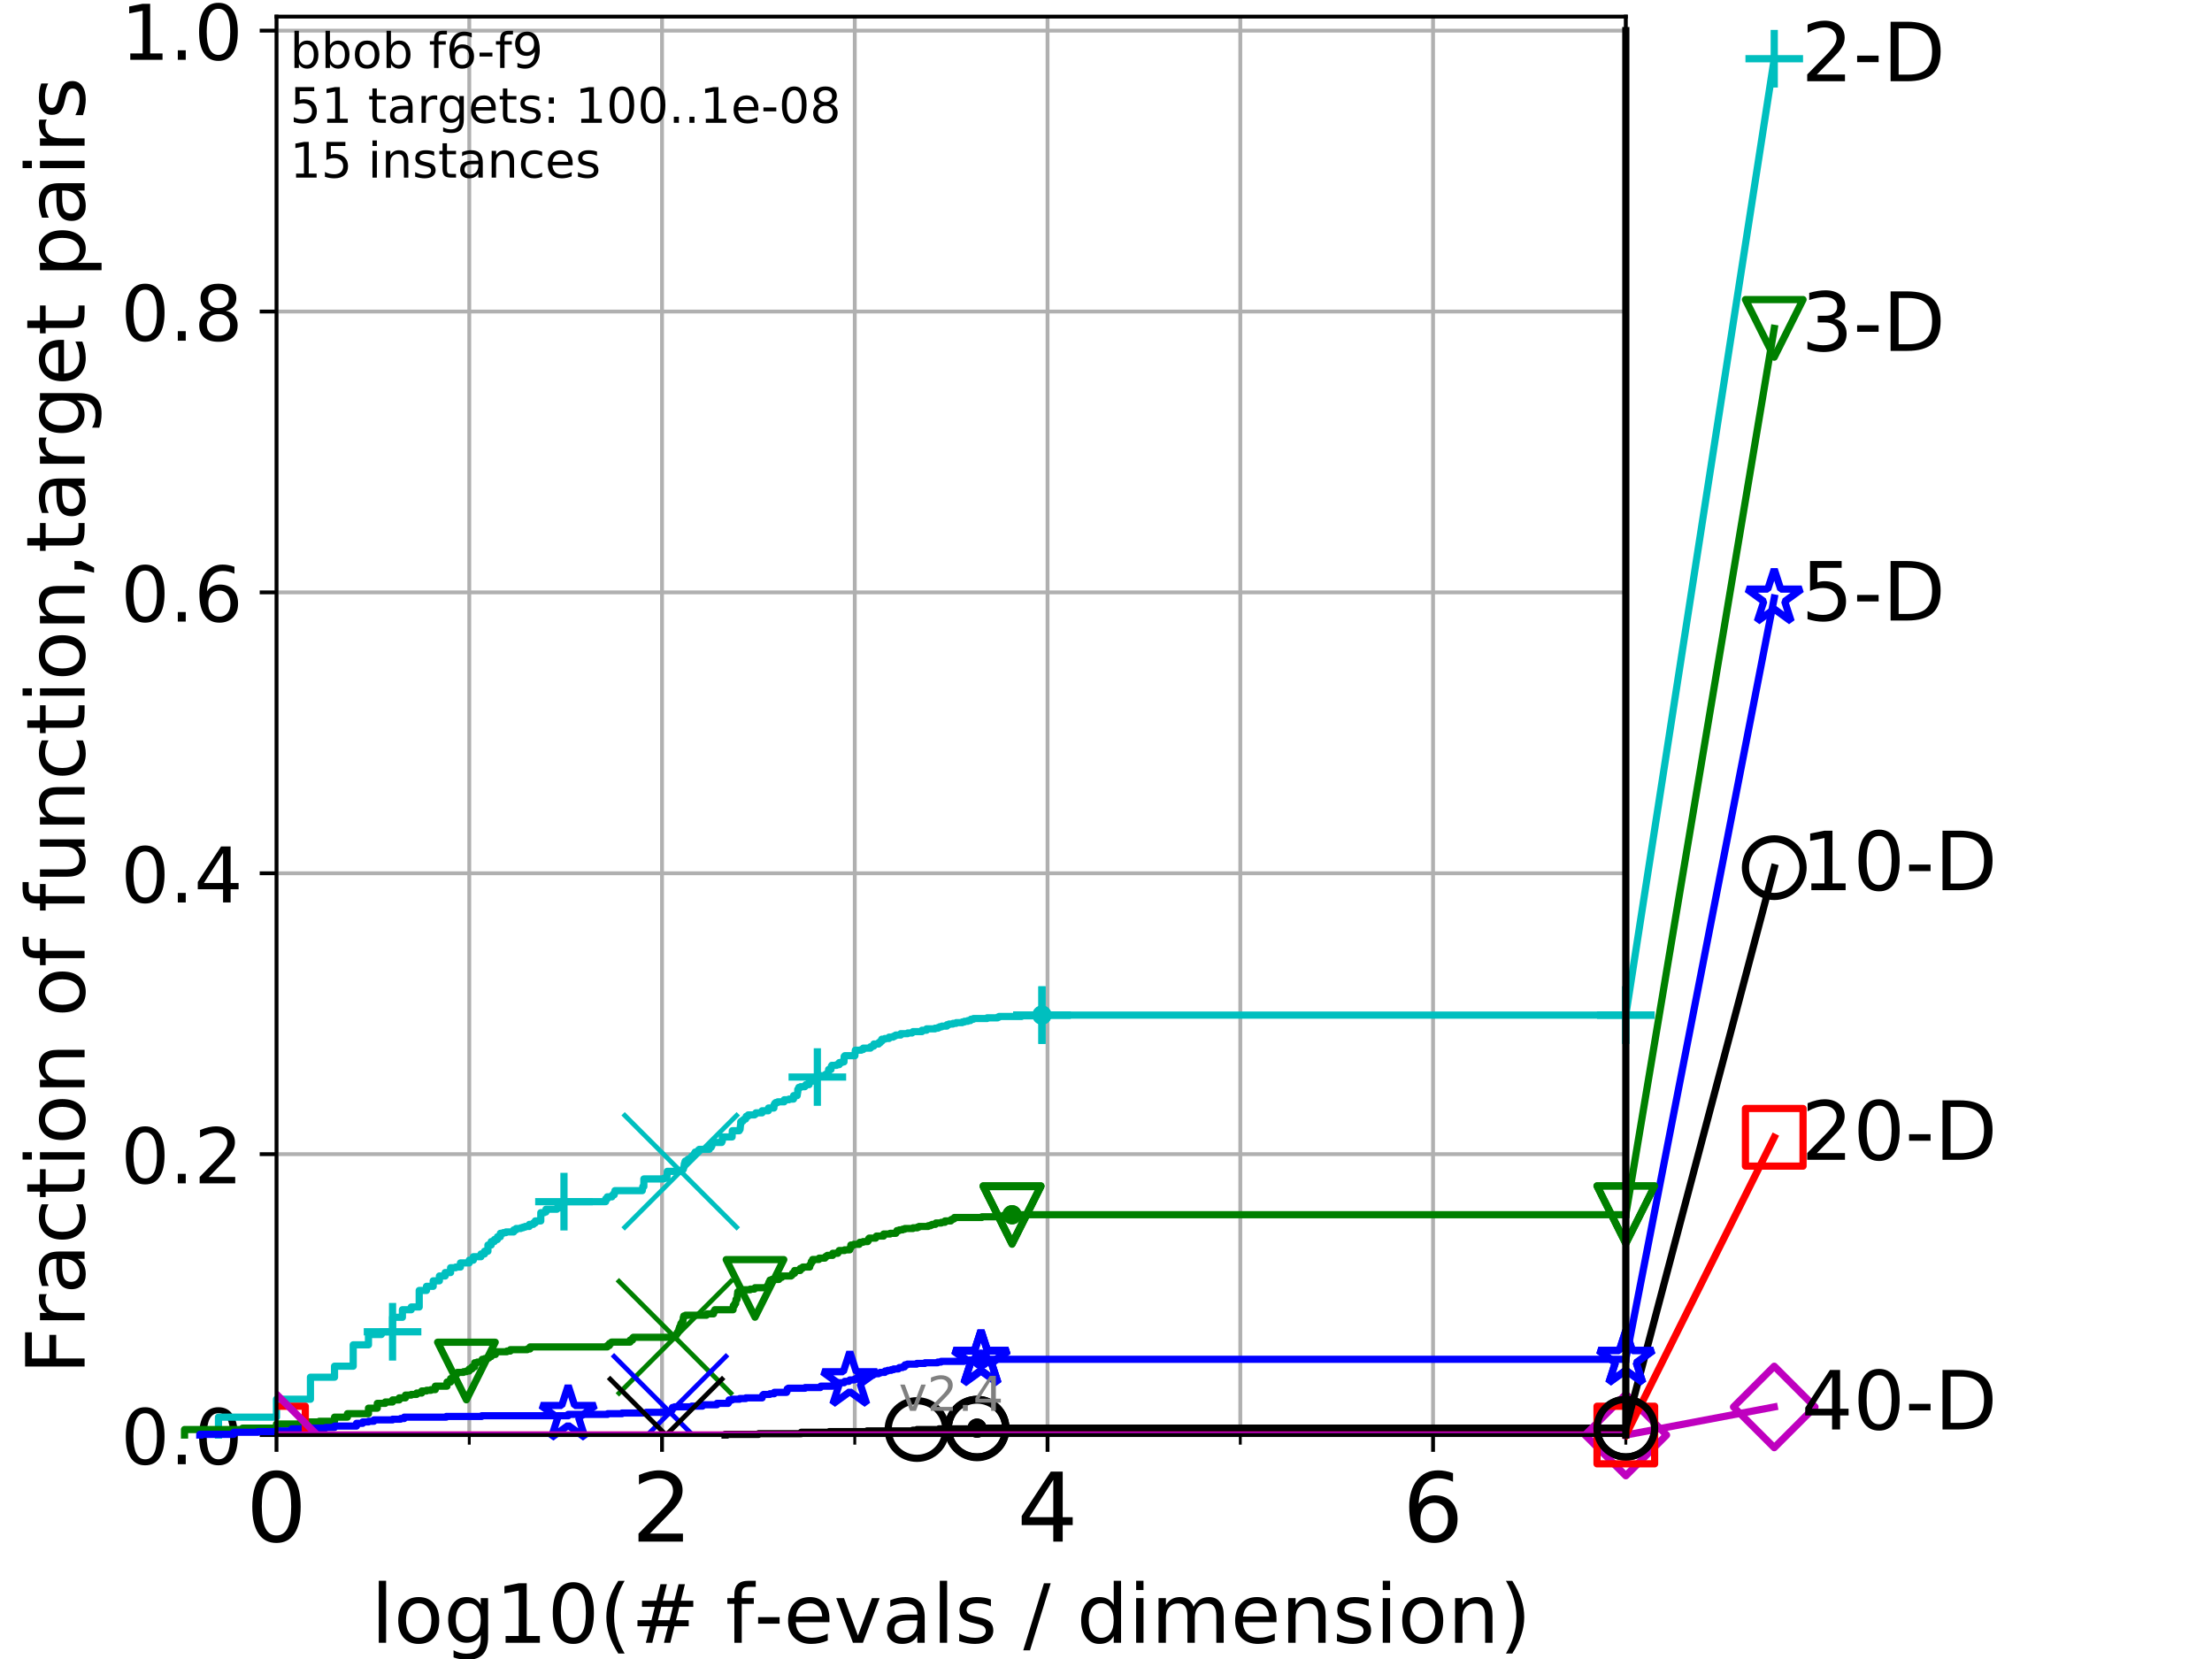 <?xml version="1.0" encoding="utf-8" standalone="no"?>
<!DOCTYPE svg PUBLIC "-//W3C//DTD SVG 1.1//EN"
  "http://www.w3.org/Graphics/SVG/1.1/DTD/svg11.dtd">
<!-- Created with matplotlib (https://matplotlib.org/) -->
<svg height="345.6pt" version="1.1" viewBox="0 0 460.8 345.6" width="460.8pt" xmlns="http://www.w3.org/2000/svg" xmlns:xlink="http://www.w3.org/1999/xlink">
 <defs>
  <style type="text/css">
*{stroke-linecap:butt;stroke-linejoin:round;}
  </style>
 </defs>
 <g id="figure_1">
  <g id="patch_1">
   <path d="M 0 345.6 
L 460.8 345.6 
L 460.8 0 
L 0 0 
z
" style="fill:#ffffff;"/>
  </g>
  <g id="axes_1">
   <g id="patch_2">
    <path d="M 57.6 298.944 
L 338.688 298.944 
L 338.688 3.456 
L 57.6 3.456 
z
" style="fill:#ffffff;"/>
   </g>
   <g id="matplotlib.axis_1">
    <g id="xtick_1">
     <g id="line2d_1">
      <path clip-path="url(#p3ed340aec1)" d="M 57.6 298.944 
L 57.6 3.456 
" style="fill:none;stroke:#b0b0b0;stroke-linecap:square;stroke-width:0.8;"/>
     </g>
     <g id="line2d_2">
      <defs>
       <path d="M 0 0 
L 0 3.5 
" id="mda409831b3" style="stroke:#000000;stroke-width:0.8;"/>
      </defs>
      <g>
       <use style="stroke:#000000;stroke-width:0.8;" x="57.6" xlink:href="#mda409831b3" y="298.944"/>
      </g>
     </g>
     <g id="text_1">
      <!-- 0 -->
      <defs>
       <path d="M 31.781 66.406 
Q 24.172 66.406 20.328 58.906 
Q 16.5 51.422 16.5 36.375 
Q 16.5 21.391 20.328 13.891 
Q 24.172 6.391 31.781 6.391 
Q 39.453 6.391 43.281 13.891 
Q 47.125 21.391 47.125 36.375 
Q 47.125 51.422 43.281 58.906 
Q 39.453 66.406 31.781 66.406 
z
M 31.781 74.219 
Q 44.047 74.219 50.516 64.516 
Q 56.984 54.828 56.984 36.375 
Q 56.984 17.969 50.516 8.266 
Q 44.047 -1.422 31.781 -1.422 
Q 19.531 -1.422 13.062 8.266 
Q 6.594 17.969 6.594 36.375 
Q 6.594 54.828 13.062 64.516 
Q 19.531 74.219 31.781 74.219 
z
" id="DejaVuSans-48"/>
      </defs>
      <g transform="translate(51.237 321.141)scale(0.2 -0.2)">
       <use xlink:href="#DejaVuSans-48"/>
      </g>
     </g>
    </g>
    <g id="xtick_2">
     <g id="line2d_3">
      <path clip-path="url(#p3ed340aec1)" d="M 137.911 298.944 
L 137.911 3.456 
" style="fill:none;stroke:#b0b0b0;stroke-linecap:square;stroke-width:0.8;"/>
     </g>
     <g id="line2d_4">
      <g>
       <use style="stroke:#000000;stroke-width:0.8;" x="137.911" xlink:href="#mda409831b3" y="298.944"/>
      </g>
     </g>
     <g id="text_2">
      <!-- 2 -->
      <defs>
       <path d="M 19.188 8.297 
L 53.609 8.297 
L 53.609 0 
L 7.328 0 
L 7.328 8.297 
Q 12.938 14.109 22.625 23.891 
Q 32.328 33.688 34.812 36.531 
Q 39.547 41.844 41.422 45.531 
Q 43.312 49.219 43.312 52.781 
Q 43.312 58.594 39.234 62.25 
Q 35.156 65.922 28.609 65.922 
Q 23.969 65.922 18.812 64.312 
Q 13.672 62.703 7.812 59.422 
L 7.812 69.391 
Q 13.766 71.781 18.938 73 
Q 24.125 74.219 28.422 74.219 
Q 39.75 74.219 46.484 68.547 
Q 53.219 62.891 53.219 53.422 
Q 53.219 48.922 51.531 44.891 
Q 49.859 40.875 45.406 35.406 
Q 44.188 33.984 37.641 27.219 
Q 31.109 20.453 19.188 8.297 
z
" id="DejaVuSans-50"/>
      </defs>
      <g transform="translate(131.548 321.141)scale(0.2 -0.2)">
       <use xlink:href="#DejaVuSans-50"/>
      </g>
     </g>
    </g>
    <g id="xtick_3">
     <g id="line2d_5">
      <path clip-path="url(#p3ed340aec1)" d="M 218.222 298.944 
L 218.222 3.456 
" style="fill:none;stroke:#b0b0b0;stroke-linecap:square;stroke-width:0.8;"/>
     </g>
     <g id="line2d_6">
      <g>
       <use style="stroke:#000000;stroke-width:0.8;" x="218.222" xlink:href="#mda409831b3" y="298.944"/>
      </g>
     </g>
     <g id="text_3">
      <!-- 4 -->
      <defs>
       <path d="M 37.797 64.312 
L 12.891 25.391 
L 37.797 25.391 
z
M 35.203 72.906 
L 47.609 72.906 
L 47.609 25.391 
L 58.016 25.391 
L 58.016 17.188 
L 47.609 17.188 
L 47.609 0 
L 37.797 0 
L 37.797 17.188 
L 4.891 17.188 
L 4.891 26.703 
z
" id="DejaVuSans-52"/>
      </defs>
      <g transform="translate(211.859 321.141)scale(0.2 -0.2)">
       <use xlink:href="#DejaVuSans-52"/>
      </g>
     </g>
    </g>
    <g id="xtick_4">
     <g id="line2d_7">
      <path clip-path="url(#p3ed340aec1)" d="M 298.533 298.944 
L 298.533 3.456 
" style="fill:none;stroke:#b0b0b0;stroke-linecap:square;stroke-width:0.8;"/>
     </g>
     <g id="line2d_8">
      <g>
       <use style="stroke:#000000;stroke-width:0.8;" x="298.533" xlink:href="#mda409831b3" y="298.944"/>
      </g>
     </g>
     <g id="text_4">
      <!-- 6 -->
      <defs>
       <path d="M 33.016 40.375 
Q 26.375 40.375 22.484 35.828 
Q 18.609 31.297 18.609 23.391 
Q 18.609 15.531 22.484 10.953 
Q 26.375 6.391 33.016 6.391 
Q 39.656 6.391 43.531 10.953 
Q 47.406 15.531 47.406 23.391 
Q 47.406 31.297 43.531 35.828 
Q 39.656 40.375 33.016 40.375 
z
M 52.594 71.297 
L 52.594 62.312 
Q 48.875 64.062 45.094 64.984 
Q 41.312 65.922 37.594 65.922 
Q 27.828 65.922 22.672 59.328 
Q 17.531 52.734 16.797 39.406 
Q 19.672 43.656 24.016 45.922 
Q 28.375 48.188 33.594 48.188 
Q 44.578 48.188 50.953 41.516 
Q 57.328 34.859 57.328 23.391 
Q 57.328 12.156 50.688 5.359 
Q 44.047 -1.422 33.016 -1.422 
Q 20.359 -1.422 13.672 8.266 
Q 6.984 17.969 6.984 36.375 
Q 6.984 53.656 15.188 63.938 
Q 23.391 74.219 37.203 74.219 
Q 40.922 74.219 44.703 73.484 
Q 48.484 72.75 52.594 71.297 
z
" id="DejaVuSans-54"/>
      </defs>
      <g transform="translate(292.17 321.141)scale(0.2 -0.2)">
       <use xlink:href="#DejaVuSans-54"/>
      </g>
     </g>
    </g>
    <g id="xtick_5">
     <g id="line2d_9">
      <path clip-path="url(#p3ed340aec1)" d="M 97.755 298.944 
L 97.755 3.456 
" style="fill:none;stroke:#b0b0b0;stroke-linecap:square;stroke-width:0.8;"/>
     </g>
     <g id="line2d_10">
      <defs>
       <path d="M 0 0 
L 0 2 
" id="m98c919004c" style="stroke:#000000;stroke-width:0.6;"/>
      </defs>
      <g>
       <use style="stroke:#000000;stroke-width:0.6;" x="97.755" xlink:href="#m98c919004c" y="298.944"/>
      </g>
     </g>
    </g>
    <g id="xtick_6">
     <g id="line2d_11">
      <path clip-path="url(#p3ed340aec1)" d="M 178.066 298.944 
L 178.066 3.456 
" style="fill:none;stroke:#b0b0b0;stroke-linecap:square;stroke-width:0.8;"/>
     </g>
     <g id="line2d_12">
      <g>
       <use style="stroke:#000000;stroke-width:0.6;" x="178.066" xlink:href="#m98c919004c" y="298.944"/>
      </g>
     </g>
    </g>
    <g id="xtick_7">
     <g id="line2d_13">
      <path clip-path="url(#p3ed340aec1)" d="M 258.377 298.944 
L 258.377 3.456 
" style="fill:none;stroke:#b0b0b0;stroke-linecap:square;stroke-width:0.8;"/>
     </g>
     <g id="line2d_14">
      <g>
       <use style="stroke:#000000;stroke-width:0.6;" x="258.377" xlink:href="#m98c919004c" y="298.944"/>
      </g>
     </g>
    </g>
    <g id="xtick_8">
     <g id="line2d_15">
      <path clip-path="url(#p3ed340aec1)" d="M 338.688 298.944 
L 338.688 3.456 
" style="fill:none;stroke:#b0b0b0;stroke-linecap:square;stroke-width:0.8;"/>
     </g>
     <g id="line2d_16">
      <g>
       <use style="stroke:#000000;stroke-width:0.6;" x="338.688" xlink:href="#m98c919004c" y="298.944"/>
      </g>
     </g>
    </g>
    <g id="text_5">
     <!-- log10(# f-evals / dimension) -->
     <defs>
      <path d="M 9.422 75.984 
L 18.406 75.984 
L 18.406 0 
L 9.422 0 
z
" id="DejaVuSans-108"/>
      <path d="M 30.609 48.391 
Q 23.391 48.391 19.188 42.75 
Q 14.984 37.109 14.984 27.297 
Q 14.984 17.484 19.156 11.844 
Q 23.344 6.203 30.609 6.203 
Q 37.797 6.203 41.984 11.859 
Q 46.188 17.531 46.188 27.297 
Q 46.188 37.016 41.984 42.703 
Q 37.797 48.391 30.609 48.391 
z
M 30.609 56 
Q 42.328 56 49.016 48.375 
Q 55.719 40.766 55.719 27.297 
Q 55.719 13.875 49.016 6.219 
Q 42.328 -1.422 30.609 -1.422 
Q 18.844 -1.422 12.172 6.219 
Q 5.516 13.875 5.516 27.297 
Q 5.516 40.766 12.172 48.375 
Q 18.844 56 30.609 56 
z
" id="DejaVuSans-111"/>
      <path d="M 45.406 27.984 
Q 45.406 37.75 41.375 43.109 
Q 37.359 48.484 30.078 48.484 
Q 22.859 48.484 18.828 43.109 
Q 14.797 37.75 14.797 27.984 
Q 14.797 18.266 18.828 12.891 
Q 22.859 7.516 30.078 7.516 
Q 37.359 7.516 41.375 12.891 
Q 45.406 18.266 45.406 27.984 
z
M 54.391 6.781 
Q 54.391 -7.172 48.188 -13.984 
Q 42 -20.797 29.203 -20.797 
Q 24.469 -20.797 20.266 -20.094 
Q 16.062 -19.391 12.109 -17.922 
L 12.109 -9.188 
Q 16.062 -11.328 19.922 -12.344 
Q 23.781 -13.375 27.781 -13.375 
Q 36.625 -13.375 41.016 -8.766 
Q 45.406 -4.156 45.406 5.172 
L 45.406 9.625 
Q 42.625 4.781 38.281 2.391 
Q 33.938 0 27.875 0 
Q 17.828 0 11.672 7.656 
Q 5.516 15.328 5.516 27.984 
Q 5.516 40.672 11.672 48.328 
Q 17.828 56 27.875 56 
Q 33.938 56 38.281 53.609 
Q 42.625 51.219 45.406 46.391 
L 45.406 54.688 
L 54.391 54.688 
z
" id="DejaVuSans-103"/>
      <path d="M 12.406 8.297 
L 28.516 8.297 
L 28.516 63.922 
L 10.984 60.406 
L 10.984 69.391 
L 28.422 72.906 
L 38.281 72.906 
L 38.281 8.297 
L 54.391 8.297 
L 54.391 0 
L 12.406 0 
z
" id="DejaVuSans-49"/>
      <path d="M 31 75.875 
Q 24.469 64.656 21.281 53.656 
Q 18.109 42.672 18.109 31.391 
Q 18.109 20.125 21.312 9.062 
Q 24.516 -2 31 -13.188 
L 23.188 -13.188 
Q 15.875 -1.703 12.234 9.375 
Q 8.594 20.453 8.594 31.391 
Q 8.594 42.281 12.203 53.312 
Q 15.828 64.359 23.188 75.875 
z
" id="DejaVuSans-40"/>
      <path d="M 51.125 44 
L 36.922 44 
L 32.812 27.688 
L 47.125 27.688 
z
M 43.797 71.781 
L 38.719 51.516 
L 52.984 51.516 
L 58.109 71.781 
L 65.922 71.781 
L 60.891 51.516 
L 76.125 51.516 
L 76.125 44 
L 58.984 44 
L 54.984 27.688 
L 70.516 27.688 
L 70.516 20.219 
L 53.078 20.219 
L 48 0 
L 40.188 0 
L 45.219 20.219 
L 30.906 20.219 
L 25.875 0 
L 18.016 0 
L 23.094 20.219 
L 7.719 20.219 
L 7.719 27.688 
L 24.906 27.688 
L 29 44 
L 13.281 44 
L 13.281 51.516 
L 30.906 51.516 
L 35.891 71.781 
z
" id="DejaVuSans-35"/>
      <path id="DejaVuSans-32"/>
      <path d="M 37.109 75.984 
L 37.109 68.5 
L 28.516 68.5 
Q 23.688 68.5 21.797 66.547 
Q 19.922 64.594 19.922 59.516 
L 19.922 54.688 
L 34.719 54.688 
L 34.719 47.703 
L 19.922 47.703 
L 19.922 0 
L 10.891 0 
L 10.891 47.703 
L 2.297 47.703 
L 2.297 54.688 
L 10.891 54.688 
L 10.891 58.5 
Q 10.891 67.625 15.141 71.797 
Q 19.391 75.984 28.609 75.984 
z
" id="DejaVuSans-102"/>
      <path d="M 4.891 31.391 
L 31.203 31.391 
L 31.203 23.391 
L 4.891 23.391 
z
" id="DejaVuSans-45"/>
      <path d="M 56.203 29.594 
L 56.203 25.203 
L 14.891 25.203 
Q 15.484 15.922 20.484 11.062 
Q 25.484 6.203 34.422 6.203 
Q 39.594 6.203 44.453 7.469 
Q 49.312 8.734 54.109 11.281 
L 54.109 2.781 
Q 49.266 0.734 44.188 -0.344 
Q 39.109 -1.422 33.891 -1.422 
Q 20.797 -1.422 13.156 6.188 
Q 5.516 13.812 5.516 26.812 
Q 5.516 40.234 12.766 48.109 
Q 20.016 56 32.328 56 
Q 43.359 56 49.781 48.891 
Q 56.203 41.797 56.203 29.594 
z
M 47.219 32.234 
Q 47.125 39.594 43.094 43.984 
Q 39.062 48.391 32.422 48.391 
Q 24.906 48.391 20.391 44.141 
Q 15.875 39.891 15.188 32.172 
z
" id="DejaVuSans-101"/>
      <path d="M 2.984 54.688 
L 12.5 54.688 
L 29.594 8.797 
L 46.688 54.688 
L 56.203 54.688 
L 35.688 0 
L 23.484 0 
z
" id="DejaVuSans-118"/>
      <path d="M 34.281 27.484 
Q 23.391 27.484 19.188 25 
Q 14.984 22.516 14.984 16.5 
Q 14.984 11.719 18.141 8.906 
Q 21.297 6.109 26.703 6.109 
Q 34.188 6.109 38.703 11.406 
Q 43.219 16.703 43.219 25.484 
L 43.219 27.484 
z
M 52.203 31.203 
L 52.203 0 
L 43.219 0 
L 43.219 8.297 
Q 40.141 3.328 35.547 0.953 
Q 30.953 -1.422 24.312 -1.422 
Q 15.922 -1.422 10.953 3.297 
Q 6 8.016 6 15.922 
Q 6 25.141 12.172 29.828 
Q 18.359 34.516 30.609 34.516 
L 43.219 34.516 
L 43.219 35.406 
Q 43.219 41.609 39.141 45 
Q 35.062 48.391 27.688 48.391 
Q 23 48.391 18.547 47.266 
Q 14.109 46.141 10.016 43.891 
L 10.016 52.203 
Q 14.938 54.109 19.578 55.047 
Q 24.219 56 28.609 56 
Q 40.484 56 46.344 49.844 
Q 52.203 43.703 52.203 31.203 
z
" id="DejaVuSans-97"/>
      <path d="M 44.281 53.078 
L 44.281 44.578 
Q 40.484 46.531 36.375 47.5 
Q 32.281 48.484 27.875 48.484 
Q 21.188 48.484 17.844 46.438 
Q 14.5 44.391 14.5 40.281 
Q 14.5 37.156 16.891 35.375 
Q 19.281 33.594 26.516 31.984 
L 29.594 31.297 
Q 39.156 29.25 43.188 25.516 
Q 47.219 21.781 47.219 15.094 
Q 47.219 7.469 41.188 3.016 
Q 35.156 -1.422 24.609 -1.422 
Q 20.219 -1.422 15.453 -0.562 
Q 10.688 0.297 5.422 2 
L 5.422 11.281 
Q 10.406 8.688 15.234 7.391 
Q 20.062 6.109 24.812 6.109 
Q 31.156 6.109 34.562 8.281 
Q 37.984 10.453 37.984 14.406 
Q 37.984 18.062 35.516 20.016 
Q 33.062 21.969 24.703 23.781 
L 21.578 24.516 
Q 13.234 26.266 9.516 29.906 
Q 5.812 33.547 5.812 39.891 
Q 5.812 47.609 11.281 51.797 
Q 16.75 56 26.812 56 
Q 31.781 56 36.172 55.266 
Q 40.578 54.547 44.281 53.078 
z
" id="DejaVuSans-115"/>
      <path d="M 25.391 72.906 
L 33.688 72.906 
L 8.297 -9.281 
L 0 -9.281 
z
" id="DejaVuSans-47"/>
      <path d="M 45.406 46.391 
L 45.406 75.984 
L 54.391 75.984 
L 54.391 0 
L 45.406 0 
L 45.406 8.203 
Q 42.578 3.328 38.25 0.953 
Q 33.938 -1.422 27.875 -1.422 
Q 17.969 -1.422 11.734 6.484 
Q 5.516 14.406 5.516 27.297 
Q 5.516 40.188 11.734 48.094 
Q 17.969 56 27.875 56 
Q 33.938 56 38.25 53.625 
Q 42.578 51.266 45.406 46.391 
z
M 14.797 27.297 
Q 14.797 17.391 18.875 11.75 
Q 22.953 6.109 30.078 6.109 
Q 37.203 6.109 41.297 11.75 
Q 45.406 17.391 45.406 27.297 
Q 45.406 37.203 41.297 42.844 
Q 37.203 48.484 30.078 48.484 
Q 22.953 48.484 18.875 42.844 
Q 14.797 37.203 14.797 27.297 
z
" id="DejaVuSans-100"/>
      <path d="M 9.422 54.688 
L 18.406 54.688 
L 18.406 0 
L 9.422 0 
z
M 9.422 75.984 
L 18.406 75.984 
L 18.406 64.594 
L 9.422 64.594 
z
" id="DejaVuSans-105"/>
      <path d="M 52 44.188 
Q 55.375 50.25 60.062 53.125 
Q 64.75 56 71.094 56 
Q 79.641 56 84.281 50.016 
Q 88.922 44.047 88.922 33.016 
L 88.922 0 
L 79.891 0 
L 79.891 32.719 
Q 79.891 40.578 77.094 44.375 
Q 74.312 48.188 68.609 48.188 
Q 61.625 48.188 57.562 43.547 
Q 53.516 38.922 53.516 30.906 
L 53.516 0 
L 44.484 0 
L 44.484 32.719 
Q 44.484 40.625 41.703 44.406 
Q 38.922 48.188 33.109 48.188 
Q 26.219 48.188 22.156 43.531 
Q 18.109 38.875 18.109 30.906 
L 18.109 0 
L 9.078 0 
L 9.078 54.688 
L 18.109 54.688 
L 18.109 46.188 
Q 21.188 51.219 25.484 53.609 
Q 29.781 56 35.688 56 
Q 41.656 56 45.828 52.969 
Q 50 49.953 52 44.188 
z
" id="DejaVuSans-109"/>
      <path d="M 54.891 33.016 
L 54.891 0 
L 45.906 0 
L 45.906 32.719 
Q 45.906 40.484 42.875 44.328 
Q 39.844 48.188 33.797 48.188 
Q 26.516 48.188 22.312 43.547 
Q 18.109 38.922 18.109 30.906 
L 18.109 0 
L 9.078 0 
L 9.078 54.688 
L 18.109 54.688 
L 18.109 46.188 
Q 21.344 51.125 25.703 53.562 
Q 30.078 56 35.797 56 
Q 45.219 56 50.047 50.172 
Q 54.891 44.344 54.891 33.016 
z
" id="DejaVuSans-110"/>
      <path d="M 8.016 75.875 
L 15.828 75.875 
Q 23.141 64.359 26.781 53.312 
Q 30.422 42.281 30.422 31.391 
Q 30.422 20.453 26.781 9.375 
Q 23.141 -1.703 15.828 -13.188 
L 8.016 -13.188 
Q 14.5 -2 17.703 9.062 
Q 20.906 20.125 20.906 31.391 
Q 20.906 42.672 17.703 53.656 
Q 14.5 64.656 8.016 75.875 
z
" id="DejaVuSans-41"/>
     </defs>
     <g transform="translate(77.303 342.218)scale(0.17 -0.17)">
      <use xlink:href="#DejaVuSans-108"/>
      <use x="27.783" xlink:href="#DejaVuSans-111"/>
      <use x="88.965" xlink:href="#DejaVuSans-103"/>
      <use x="152.441" xlink:href="#DejaVuSans-49"/>
      <use x="216.064" xlink:href="#DejaVuSans-48"/>
      <use x="279.688" xlink:href="#DejaVuSans-40"/>
      <use x="318.701" xlink:href="#DejaVuSans-35"/>
      <use x="402.49" xlink:href="#DejaVuSans-32"/>
      <use x="434.277" xlink:href="#DejaVuSans-102"/>
      <use x="469.404" xlink:href="#DejaVuSans-45"/>
      <use x="505.488" xlink:href="#DejaVuSans-101"/>
      <use x="567.012" xlink:href="#DejaVuSans-118"/>
      <use x="626.191" xlink:href="#DejaVuSans-97"/>
      <use x="687.471" xlink:href="#DejaVuSans-108"/>
      <use x="715.254" xlink:href="#DejaVuSans-115"/>
      <use x="767.354" xlink:href="#DejaVuSans-32"/>
      <use x="799.141" xlink:href="#DejaVuSans-47"/>
      <use x="832.832" xlink:href="#DejaVuSans-32"/>
      <use x="864.619" xlink:href="#DejaVuSans-100"/>
      <use x="928.096" xlink:href="#DejaVuSans-105"/>
      <use x="955.879" xlink:href="#DejaVuSans-109"/>
      <use x="1053.291" xlink:href="#DejaVuSans-101"/>
      <use x="1114.814" xlink:href="#DejaVuSans-110"/>
      <use x="1178.193" xlink:href="#DejaVuSans-115"/>
      <use x="1230.293" xlink:href="#DejaVuSans-105"/>
      <use x="1258.076" xlink:href="#DejaVuSans-111"/>
      <use x="1319.258" xlink:href="#DejaVuSans-110"/>
      <use x="1382.637" xlink:href="#DejaVuSans-41"/>
     </g>
    </g>
   </g>
   <g id="matplotlib.axis_2">
    <g id="ytick_1">
     <g id="line2d_17">
      <path clip-path="url(#p3ed340aec1)" d="M 57.6 298.944 
L 338.688 298.944 
" style="fill:none;stroke:#b0b0b0;stroke-linecap:square;stroke-width:0.8;"/>
     </g>
     <g id="line2d_18">
      <defs>
       <path d="M 0 0 
L -3.5 0 
" id="m064dce8183" style="stroke:#000000;stroke-width:0.8;"/>
      </defs>
      <g>
       <use style="stroke:#000000;stroke-width:0.8;" x="57.6" xlink:href="#m064dce8183" y="298.944"/>
      </g>
     </g>
     <g id="text_6">
      <!-- 0.0 -->
      <defs>
       <path d="M 10.688 12.406 
L 21 12.406 
L 21 0 
L 10.688 0 
z
" id="DejaVuSans-46"/>
      </defs>
      <g transform="translate(25.155 305.023)scale(0.16 -0.16)">
       <use xlink:href="#DejaVuSans-48"/>
       <use x="63.623" xlink:href="#DejaVuSans-46"/>
       <use x="95.41" xlink:href="#DejaVuSans-48"/>
      </g>
     </g>
    </g>
    <g id="ytick_2">
     <g id="line2d_19">
      <path clip-path="url(#p3ed340aec1)" d="M 57.6 240.432 
L 338.688 240.432 
" style="fill:none;stroke:#b0b0b0;stroke-linecap:square;stroke-width:0.8;"/>
     </g>
     <g id="line2d_20">
      <g>
       <use style="stroke:#000000;stroke-width:0.8;" x="57.6" xlink:href="#m064dce8183" y="240.432"/>
      </g>
     </g>
     <g id="text_7">
      <!-- 0.2 -->
      <g transform="translate(25.155 246.51)scale(0.16 -0.16)">
       <use xlink:href="#DejaVuSans-48"/>
       <use x="63.623" xlink:href="#DejaVuSans-46"/>
       <use x="95.41" xlink:href="#DejaVuSans-50"/>
      </g>
     </g>
    </g>
    <g id="ytick_3">
     <g id="line2d_21">
      <path clip-path="url(#p3ed340aec1)" d="M 57.6 181.919 
L 338.688 181.919 
" style="fill:none;stroke:#b0b0b0;stroke-linecap:square;stroke-width:0.8;"/>
     </g>
     <g id="line2d_22">
      <g>
       <use style="stroke:#000000;stroke-width:0.8;" x="57.6" xlink:href="#m064dce8183" y="181.919"/>
      </g>
     </g>
     <g id="text_8">
      <!-- 0.4 -->
      <g transform="translate(25.155 187.998)scale(0.16 -0.16)">
       <use xlink:href="#DejaVuSans-48"/>
       <use x="63.623" xlink:href="#DejaVuSans-46"/>
       <use x="95.41" xlink:href="#DejaVuSans-52"/>
      </g>
     </g>
    </g>
    <g id="ytick_4">
     <g id="line2d_23">
      <path clip-path="url(#p3ed340aec1)" d="M 57.6 123.407 
L 338.688 123.407 
" style="fill:none;stroke:#b0b0b0;stroke-linecap:square;stroke-width:0.8;"/>
     </g>
     <g id="line2d_24">
      <g>
       <use style="stroke:#000000;stroke-width:0.8;" x="57.6" xlink:href="#m064dce8183" y="123.407"/>
      </g>
     </g>
     <g id="text_9">
      <!-- 0.6 -->
      <g transform="translate(25.155 129.485)scale(0.16 -0.16)">
       <use xlink:href="#DejaVuSans-48"/>
       <use x="63.623" xlink:href="#DejaVuSans-46"/>
       <use x="95.41" xlink:href="#DejaVuSans-54"/>
      </g>
     </g>
    </g>
    <g id="ytick_5">
     <g id="line2d_25">
      <path clip-path="url(#p3ed340aec1)" d="M 57.6 64.894 
L 338.688 64.894 
" style="fill:none;stroke:#b0b0b0;stroke-linecap:square;stroke-width:0.8;"/>
     </g>
     <g id="line2d_26">
      <g>
       <use style="stroke:#000000;stroke-width:0.8;" x="57.6" xlink:href="#m064dce8183" y="64.894"/>
      </g>
     </g>
     <g id="text_10">
      <!-- 0.8 -->
      <defs>
       <path d="M 31.781 34.625 
Q 24.75 34.625 20.719 30.859 
Q 16.703 27.094 16.703 20.516 
Q 16.703 13.922 20.719 10.156 
Q 24.75 6.391 31.781 6.391 
Q 38.812 6.391 42.859 10.172 
Q 46.922 13.969 46.922 20.516 
Q 46.922 27.094 42.891 30.859 
Q 38.875 34.625 31.781 34.625 
z
M 21.922 38.812 
Q 15.578 40.375 12.031 44.719 
Q 8.5 49.078 8.5 55.328 
Q 8.5 64.062 14.719 69.141 
Q 20.953 74.219 31.781 74.219 
Q 42.672 74.219 48.875 69.141 
Q 55.078 64.062 55.078 55.328 
Q 55.078 49.078 51.531 44.719 
Q 48 40.375 41.703 38.812 
Q 48.828 37.156 52.797 32.312 
Q 56.781 27.484 56.781 20.516 
Q 56.781 9.906 50.312 4.234 
Q 43.844 -1.422 31.781 -1.422 
Q 19.734 -1.422 13.25 4.234 
Q 6.781 9.906 6.781 20.516 
Q 6.781 27.484 10.781 32.312 
Q 14.797 37.156 21.922 38.812 
z
M 18.312 54.391 
Q 18.312 48.734 21.844 45.562 
Q 25.391 42.391 31.781 42.391 
Q 38.141 42.391 41.719 45.562 
Q 45.312 48.734 45.312 54.391 
Q 45.312 60.062 41.719 63.234 
Q 38.141 66.406 31.781 66.406 
Q 25.391 66.406 21.844 63.234 
Q 18.312 60.062 18.312 54.391 
z
" id="DejaVuSans-56"/>
      </defs>
      <g transform="translate(25.155 70.973)scale(0.16 -0.16)">
       <use xlink:href="#DejaVuSans-48"/>
       <use x="63.623" xlink:href="#DejaVuSans-46"/>
       <use x="95.41" xlink:href="#DejaVuSans-56"/>
      </g>
     </g>
    </g>
    <g id="ytick_6">
     <g id="line2d_27">
      <path clip-path="url(#p3ed340aec1)" d="M 57.6 6.382 
L 338.688 6.382 
" style="fill:none;stroke:#b0b0b0;stroke-linecap:square;stroke-width:0.8;"/>
     </g>
     <g id="line2d_28">
      <g>
       <use style="stroke:#000000;stroke-width:0.8;" x="57.6" xlink:href="#m064dce8183" y="6.382"/>
      </g>
     </g>
     <g id="text_11">
      <!-- 1.0 -->
      <g transform="translate(25.155 12.46)scale(0.16 -0.16)">
       <use xlink:href="#DejaVuSans-49"/>
       <use x="63.623" xlink:href="#DejaVuSans-46"/>
       <use x="95.41" xlink:href="#DejaVuSans-48"/>
      </g>
     </g>
    </g>
    <g id="text_12">
     <!-- Fraction of function,target pairs -->
     <defs>
      <path d="M 9.812 72.906 
L 51.703 72.906 
L 51.703 64.594 
L 19.672 64.594 
L 19.672 43.109 
L 48.578 43.109 
L 48.578 34.812 
L 19.672 34.812 
L 19.672 0 
L 9.812 0 
z
" id="DejaVuSans-70"/>
      <path d="M 41.109 46.297 
Q 39.594 47.172 37.812 47.578 
Q 36.031 48 33.891 48 
Q 26.266 48 22.188 43.047 
Q 18.109 38.094 18.109 28.812 
L 18.109 0 
L 9.078 0 
L 9.078 54.688 
L 18.109 54.688 
L 18.109 46.188 
Q 20.953 51.172 25.484 53.578 
Q 30.031 56 36.531 56 
Q 37.453 56 38.578 55.875 
Q 39.703 55.766 41.062 55.516 
z
" id="DejaVuSans-114"/>
      <path d="M 48.781 52.594 
L 48.781 44.188 
Q 44.969 46.297 41.141 47.344 
Q 37.312 48.391 33.406 48.391 
Q 24.656 48.391 19.812 42.844 
Q 14.984 37.312 14.984 27.297 
Q 14.984 17.281 19.812 11.734 
Q 24.656 6.203 33.406 6.203 
Q 37.312 6.203 41.141 7.25 
Q 44.969 8.297 48.781 10.406 
L 48.781 2.094 
Q 45.016 0.344 40.984 -0.531 
Q 36.969 -1.422 32.422 -1.422 
Q 20.062 -1.422 12.781 6.344 
Q 5.516 14.109 5.516 27.297 
Q 5.516 40.672 12.859 48.328 
Q 20.219 56 33.016 56 
Q 37.156 56 41.109 55.141 
Q 45.062 54.297 48.781 52.594 
z
" id="DejaVuSans-99"/>
      <path d="M 18.312 70.219 
L 18.312 54.688 
L 36.812 54.688 
L 36.812 47.703 
L 18.312 47.703 
L 18.312 18.016 
Q 18.312 11.328 20.141 9.422 
Q 21.969 7.516 27.594 7.516 
L 36.812 7.516 
L 36.812 0 
L 27.594 0 
Q 17.188 0 13.234 3.875 
Q 9.281 7.766 9.281 18.016 
L 9.281 47.703 
L 2.688 47.703 
L 2.688 54.688 
L 9.281 54.688 
L 9.281 70.219 
z
" id="DejaVuSans-116"/>
      <path d="M 8.5 21.578 
L 8.5 54.688 
L 17.484 54.688 
L 17.484 21.922 
Q 17.484 14.156 20.5 10.266 
Q 23.531 6.391 29.594 6.391 
Q 36.859 6.391 41.078 11.031 
Q 45.312 15.672 45.312 23.688 
L 45.312 54.688 
L 54.297 54.688 
L 54.297 0 
L 45.312 0 
L 45.312 8.406 
Q 42.047 3.422 37.719 1 
Q 33.406 -1.422 27.688 -1.422 
Q 18.266 -1.422 13.375 4.438 
Q 8.5 10.297 8.5 21.578 
z
M 31.109 56 
z
" id="DejaVuSans-117"/>
      <path d="M 11.719 12.406 
L 22.016 12.406 
L 22.016 4 
L 14.016 -11.625 
L 7.719 -11.625 
L 11.719 4 
z
" id="DejaVuSans-44"/>
      <path d="M 18.109 8.203 
L 18.109 -20.797 
L 9.078 -20.797 
L 9.078 54.688 
L 18.109 54.688 
L 18.109 46.391 
Q 20.953 51.266 25.266 53.625 
Q 29.594 56 35.594 56 
Q 45.562 56 51.781 48.094 
Q 58.016 40.188 58.016 27.297 
Q 58.016 14.406 51.781 6.484 
Q 45.562 -1.422 35.594 -1.422 
Q 29.594 -1.422 25.266 0.953 
Q 20.953 3.328 18.109 8.203 
z
M 48.688 27.297 
Q 48.688 37.203 44.609 42.844 
Q 40.531 48.484 33.406 48.484 
Q 26.266 48.484 22.188 42.844 
Q 18.109 37.203 18.109 27.297 
Q 18.109 17.391 22.188 11.75 
Q 26.266 6.109 33.406 6.109 
Q 40.531 6.109 44.609 11.75 
Q 48.688 17.391 48.688 27.297 
z
" id="DejaVuSans-112"/>
     </defs>
     <g transform="translate(17.62 286.339)rotate(-90)scale(0.17 -0.17)">
      <use xlink:href="#DejaVuSans-70"/>
      <use x="57.41" xlink:href="#DejaVuSans-114"/>
      <use x="98.523" xlink:href="#DejaVuSans-97"/>
      <use x="159.803" xlink:href="#DejaVuSans-99"/>
      <use x="214.783" xlink:href="#DejaVuSans-116"/>
      <use x="253.992" xlink:href="#DejaVuSans-105"/>
      <use x="281.775" xlink:href="#DejaVuSans-111"/>
      <use x="342.957" xlink:href="#DejaVuSans-110"/>
      <use x="406.336" xlink:href="#DejaVuSans-32"/>
      <use x="438.123" xlink:href="#DejaVuSans-111"/>
      <use x="499.305" xlink:href="#DejaVuSans-102"/>
      <use x="534.51" xlink:href="#DejaVuSans-32"/>
      <use x="566.297" xlink:href="#DejaVuSans-102"/>
      <use x="601.502" xlink:href="#DejaVuSans-117"/>
      <use x="664.881" xlink:href="#DejaVuSans-110"/>
      <use x="728.26" xlink:href="#DejaVuSans-99"/>
      <use x="783.24" xlink:href="#DejaVuSans-116"/>
      <use x="822.449" xlink:href="#DejaVuSans-105"/>
      <use x="850.232" xlink:href="#DejaVuSans-111"/>
      <use x="911.414" xlink:href="#DejaVuSans-110"/>
      <use x="974.793" xlink:href="#DejaVuSans-44"/>
      <use x="1006.58" xlink:href="#DejaVuSans-116"/>
      <use x="1045.789" xlink:href="#DejaVuSans-97"/>
      <use x="1107.068" xlink:href="#DejaVuSans-114"/>
      <use x="1148.166" xlink:href="#DejaVuSans-103"/>
      <use x="1211.643" xlink:href="#DejaVuSans-101"/>
      <use x="1273.166" xlink:href="#DejaVuSans-116"/>
      <use x="1312.375" xlink:href="#DejaVuSans-32"/>
      <use x="1344.162" xlink:href="#DejaVuSans-112"/>
      <use x="1407.639" xlink:href="#DejaVuSans-97"/>
      <use x="1468.918" xlink:href="#DejaVuSans-105"/>
      <use x="1496.701" xlink:href="#DejaVuSans-114"/>
      <use x="1537.814" xlink:href="#DejaVuSans-115"/>
     </g>
    </g>
   </g>
   <g id="line2d_29">
    <defs>
     <path d="M 0 1.5 
C 0.398 1.5 0.779 1.342 1.061 1.061 
C 1.342 0.779 1.5 0.398 1.5 0 
C 1.5 -0.398 1.342 -0.779 1.061 -1.061 
C 0.779 -1.342 0.398 -1.5 0 -1.5 
C -0.398 -1.5 -0.779 -1.342 -1.061 -1.061 
C -1.342 -0.779 -1.5 -0.398 -1.5 0 
C -1.5 0.398 -1.342 0.779 -1.061 1.061 
C -0.779 1.342 -0.398 1.5 0 1.5 
z
" id="m44db85e17e" style="stroke:#00bfbf;"/>
    </defs>
    <g>
     <use style="fill:#00bfbf;stroke:#00bfbf;" x="217.062" xlink:href="#m44db85e17e" y="211.462"/>
     <use style="fill:#00bfbf;stroke:#00bfbf;" x="217.062" xlink:href="#m44db85e17e" y="211.462"/>
    </g>
   </g>
   <g id="line2d_30">
    <path d="M 45.512 298.944 
L 45.512 295.215 
L 57.6 295.215 
L 57.6 291.487 
L 64.671 291.487 
L 64.671 286.897 
L 69.688 286.897 
L 69.688 284.603 
L 73.579 284.603 
L 73.579 280.157 
L 76.759 280.157 
L 76.759 278.006 
L 79.447 278.006 
L 79.447 277.432 
L 81.776 277.432 
L 81.776 274.42 
L 83.83 274.42 
L 83.83 272.843 
L 85.667 272.843 
L 85.667 272.269 
L 87.33 272.269 
L 87.33 268.827 
L 88.847 268.827 
L 88.847 267.967 
L 90.243 267.967 
L 90.243 266.82 
L 91.535 266.82 
L 91.535 265.816 
L 92.738 265.816 
L 92.738 265.099 
L 93.864 265.099 
L 93.864 264.095 
L 94.921 264.095 
L 94.921 263.951 
L 95.918 263.951 
L 95.918 263.091 
L 97.755 263.091 
L 97.755 262.517 
L 98.606 262.517 
L 98.606 261.8 
L 100.193 261.8 
L 100.193 261.226 
L 100.935 261.226 
L 100.935 260.653 
L 101.647 260.653 
L 101.647 259.362 
L 102.331 259.362 
L 102.331 258.645 
L 102.989 258.645 
L 102.989 258.215 
L 103.623 258.215 
L 103.623 257.641 
L 104.235 257.641 
L 104.235 256.924 
L 104.826 256.924 
L 104.826 256.781 
L 105.398 256.781 
L 105.398 256.637 
L 107.009 256.637 
L 107.009 256.207 
L 107.515 256.207 
L 107.515 255.92 
L 108.484 255.92 
L 108.484 255.777 
L 108.949 255.777 
L 108.949 255.633 
L 109.402 255.633 
L 109.402 255.49 
L 110.274 255.49 
L 110.274 255.06 
L 111.105 255.06 
L 111.105 254.773 
L 111.506 254.773 
L 111.506 254.343 
L 112.656 254.343 
L 112.656 252.622 
L 113.383 252.622 
L 113.383 252.478 
L 113.735 252.478 
L 113.735 251.905 
L 116.02 251.905 
L 116.02 251.618 
L 116.621 251.618 
L 116.621 251.044 
L 116.914 251.044 
L 116.914 250.47 
L 117.486 250.47 
L 117.486 250.327 
L 126.168 250.327 
L 126.168 249.753 
L 126.507 249.753 
L 126.507 249.323 
L 127.485 249.323 
L 127.485 249.036 
L 127.643 249.036 
L 127.643 248.893 
L 127.954 248.893 
L 127.954 248.463 
L 128.108 248.463 
L 128.108 248.032 
L 133.8 248.032 
L 133.91 247.172 
L 134.128 247.172 
L 134.128 245.594 
L 138.256 245.594 
L 138.256 245.451 
L 138.927 245.451 
L 139.009 244.017 
L 142.01 244.017 
L 142.01 243.73 
L 142.216 243.73 
L 142.216 243.587 
L 142.352 243.587 
L 142.419 243.156 
L 142.486 243.156 
L 142.553 242.439 
L 142.62 242.439 
L 142.686 242.009 
L 142.753 242.009 
L 142.753 241.866 
L 143.144 241.866 
L 143.209 241.579 
L 143.401 241.579 
L 143.401 241.435 
L 143.716 241.435 
L 143.716 241.292 
L 144.087 241.292 
L 144.087 240.862 
L 144.451 240.862 
L 144.451 240.718 
L 144.57 240.718 
L 144.63 240.288 
L 144.807 240.288 
L 144.807 240.001 
L 145.384 240.001 
L 145.384 239.858 
L 145.497 239.858 
L 145.497 239.571 
L 145.666 239.571 
L 145.666 239.428 
L 147.77 239.428 
L 147.868 238.997 
L 148.161 238.997 
L 148.161 238.711 
L 148.306 238.711 
L 148.354 237.994 
L 150.344 237.994 
L 150.344 237.707 
L 150.472 237.707 
L 150.472 236.846 
L 152.512 236.846 
L 152.55 235.555 
L 153.995 235.555 
L 154.064 235.269 
L 154.167 235.269 
L 154.27 234.265 
L 154.304 234.265 
L 154.304 233.691 
L 154.44 233.691 
L 154.44 233.548 
L 154.774 233.548 
L 154.841 233.261 
L 155.038 233.261 
L 155.038 233.117 
L 155.329 233.117 
L 155.329 232.831 
L 155.457 232.831 
L 155.457 232.544 
L 155.836 232.544 
L 155.867 232.257 
L 157.186 232.257 
L 157.186 232.114 
L 157.387 232.114 
L 157.472 231.827 
L 158.758 231.827 
L 158.758 231.397 
L 160.055 231.397 
L 160.079 230.823 
L 161.215 230.823 
L 161.261 230.106 
L 161.42 230.106 
L 161.42 229.819 
L 161.601 229.819 
L 161.601 229.676 
L 162.021 229.676 
L 162.021 229.532 
L 163.348 229.532 
L 163.368 229.102 
L 164.353 229.102 
L 164.353 228.958 
L 165.303 228.958 
L 165.321 228.241 
L 166.065 228.241 
L 166.169 227.524 
L 166.186 227.524 
L 166.186 226.951 
L 166.324 226.951 
L 166.409 226.52 
L 166.779 226.52 
L 166.779 226.377 
L 167.672 226.377 
L 167.672 226.234 
L 167.798 226.234 
L 167.861 225.947 
L 168.552 225.947 
L 168.582 225.23 
L 169.346 225.23 
L 169.346 225.086 
L 169.939 225.086 
L 170.023 224.656 
L 170.147 224.656 
L 170.147 224.513 
L 170.27 224.513 
L 170.27 224.369 
L 170.674 224.369 
L 170.687 224.082 
L 171.983 224.082 
L 171.983 223.796 
L 172.506 223.796 
L 172.614 222.792 
L 173.107 222.792 
L 173.188 222.075 
L 173.28 222.075 
L 173.28 221.931 
L 174.283 221.931 
L 174.283 221.788 
L 174.827 221.788 
L 174.827 221.358 
L 175.365 221.358 
L 175.365 221.214 
L 175.817 221.214 
L 175.857 220.067 
L 175.985 220.067 
L 175.985 219.923 
L 178.092 219.923 
L 178.179 218.776 
L 179.417 218.776 
L 179.417 218.633 
L 179.831 218.633 
L 179.831 218.346 
L 181.326 218.346 
L 181.326 218.059 
L 181.691 218.059 
L 181.691 217.916 
L 182.034 217.916 
L 182.041 217.485 
L 183.046 217.485 
L 183.046 217.199 
L 183.384 217.199 
L 183.384 216.912 
L 183.69 216.912 
L 183.69 216.482 
L 184.328 216.482 
L 184.328 216.338 
L 185.207 216.338 
L 185.207 216.051 
L 186.049 216.051 
L 186.049 215.908 
L 186.334 215.908 
L 186.334 215.765 
L 186.597 215.765 
L 186.597 215.621 
L 187.64 215.621 
L 187.64 215.334 
L 189.08 215.334 
L 189.08 215.191 
L 189.992 215.191 
L 189.992 215.047 
L 190.189 215.047 
L 190.189 214.904 
L 192.064 214.904 
L 192.064 214.617 
L 193.015 214.617 
L 193.015 214.33 
L 194.773 214.33 
L 194.773 214.187 
L 195.423 214.187 
L 195.423 214.044 
L 195.733 214.044 
L 195.733 213.9 
L 196.211 213.9 
L 196.211 213.757 
L 197.257 213.757 
L 197.26 213.47 
L 197.687 213.47 
L 197.687 213.326 
L 198.522 213.326 
L 198.522 213.183 
L 199.183 213.183 
L 199.183 213.04 
L 200.436 213.04 
L 200.436 212.896 
L 200.909 212.896 
L 200.909 212.753 
L 201.605 212.753 
L 201.605 212.609 
L 202.161 212.609 
L 202.268 212.323 
L 202.802 212.323 
L 202.802 212.179 
L 205.626 212.179 
L 205.626 212.036 
L 207.813 212.036 
L 207.813 211.892 
L 208.13 211.892 
L 208.13 211.749 
L 212.806 211.749 
L 212.806 211.606 
L 217.062 211.606 
L 217.062 211.462 
L 338.688 211.462 
L 338.688 211.462 
" style="fill:none;stroke:#00bfbf;stroke-linecap:square;stroke-width:1.5;"/>
   </g>
   <g id="line2d_31">
    <defs>
     <path d="M -6 0 
L 6 0 
M 0 6 
L 0 -6 
" id="m171edd0405" style="stroke:#00bfbf;stroke-width:1.5;"/>
    </defs>
    <g>
     <use style="fill-opacity:0;stroke:#00bfbf;stroke-width:1.5;" x="81.776" xlink:href="#m171edd0405" y="277.432"/>
     <use style="fill-opacity:0;stroke:#00bfbf;stroke-width:1.5;" x="117.486" xlink:href="#m171edd0405" y="250.327"/>
     <use style="fill-opacity:0;stroke:#00bfbf;stroke-width:1.5;" x="170.27" xlink:href="#m171edd0405" y="224.369"/>
     <use style="fill-opacity:0;stroke:#00bfbf;stroke-width:1.5;" x="217.062" xlink:href="#m171edd0405" y="211.462"/>
     <use style="fill-opacity:0;stroke:#00bfbf;stroke-width:1.5;" x="217.062" xlink:href="#m171edd0405" y="211.462"/>
     <use style="fill-opacity:0;stroke:#00bfbf;stroke-width:1.5;" x="338.688" xlink:href="#m171edd0405" y="211.462"/>
    </g>
   </g>
   <g id="line2d_32">
    <path style="fill:none;stroke:#00bfbf;stroke-linecap:square;stroke-width:1.5;"/>
    <g/>
   </g>
   <g id="line2d_33">
    <path clip-path="url(#p3ed340aec1)" d="M 141.802 244.017 
" style="fill:none;stroke:#00bfbf;stroke-linecap:square;stroke-width:1.5;"/>
    <defs>
     <path d="M -12 12 
L 12 -12 
M -12 -12 
L 12 12 
" id="mbd1b78d920" style="stroke:#00bfbf;"/>
    </defs>
    <g clip-path="url(#p3ed340aec1)">
     <use style="fill:#00bfbf;stroke:#00bfbf;" x="141.802" xlink:href="#mbd1b78d920" y="244.017"/>
    </g>
   </g>
   <g id="line2d_34">
    <defs>
     <path d="M 0 1.5 
C 0.398 1.5 0.779 1.342 1.061 1.061 
C 1.342 0.779 1.5 0.398 1.5 0 
C 1.5 -0.398 1.342 -0.779 1.061 -1.061 
C 0.779 -1.342 0.398 -1.5 0 -1.5 
C -0.398 -1.5 -0.779 -1.342 -1.061 -1.061 
C -1.342 -0.779 -1.5 -0.398 -1.5 0 
C -1.5 0.398 -1.342 0.779 -1.061 1.061 
C -0.779 1.342 -0.398 1.5 0 1.5 
z
" id="m4ab14ff2b9" style="stroke:#008000;"/>
    </defs>
    <g>
     <use style="fill:#008000;stroke:#008000;" x="210.829" xlink:href="#m4ab14ff2b9" y="253.052"/>
     <use style="fill:#008000;stroke:#008000;" x="210.829" xlink:href="#m4ab14ff2b9" y="253.052"/>
    </g>
   </g>
   <g id="line2d_35">
    <path d="M 38.441 298.944 
L 38.441 297.797 
L 50.529 297.797 
L 50.529 297.51 
L 57.6 297.51 
L 57.6 296.649 
L 62.617 296.649 
L 62.617 296.219 
L 66.508 296.219 
L 66.508 296.076 
L 69.688 296.076 
L 69.688 295.215 
L 72.376 295.215 
L 72.376 294.498 
L 76.759 294.498 
L 76.759 293.351 
L 78.596 293.351 
L 78.596 292.347 
L 80.259 292.347 
L 80.259 292.06 
L 81.776 292.06 
L 81.776 291.63 
L 83.172 291.63 
L 83.172 291.2 
L 84.464 291.2 
L 84.464 290.626 
L 85.667 290.626 
L 85.667 290.483 
L 86.793 290.483 
L 86.793 290.196 
L 87.85 290.196 
L 87.85 289.766 
L 88.847 289.766 
L 88.847 289.622 
L 89.79 289.622 
L 89.79 289.479 
L 90.684 289.479 
L 90.684 288.762 
L 93.122 288.762 
L 93.122 287.901 
L 93.864 287.901 
L 93.864 287.184 
L 94.576 287.184 
L 94.576 286.18 
L 95.26 286.18 
L 95.26 285.893 
L 96.552 285.893 
L 96.552 285.75 
L 97.164 285.75 
L 97.164 285.607 
L 97.755 285.607 
L 97.755 285.176 
L 98.327 285.176 
L 98.327 284.746 
L 98.881 284.746 
L 98.881 283.886 
L 99.418 283.886 
L 99.418 283.742 
L 100.444 283.742 
L 100.444 283.169 
L 100.935 283.169 
L 100.935 283.025 
L 101.413 283.025 
L 101.413 282.882 
L 101.878 282.882 
L 101.878 282.595 
L 102.331 282.595 
L 102.331 282.165 
L 103.203 282.165 
L 103.203 281.591 
L 105.585 281.591 
L 105.585 281.448 
L 106.312 281.448 
L 106.312 281.161 
L 109.843 281.161 
L 109.843 281.017 
L 110.415 281.017 
L 110.415 280.587 
L 126.507 280.587 
L 126.507 280.3 
L 126.948 280.3 
L 126.948 279.87 
L 127.272 279.87 
L 127.379 279.583 
L 131.27 279.583 
L 131.27 279.153 
L 131.774 279.153 
L 131.774 278.723 
L 131.938 278.723 
L 131.938 278.579 
L 140.649 278.579 
L 140.649 278.149 
L 140.896 278.149 
L 140.944 277.862 
L 141.09 277.862 
L 141.09 277.575 
L 141.235 277.575 
L 141.283 277.289 
L 141.426 277.289 
L 141.426 276.858 
L 141.568 276.858 
L 141.568 276.428 
L 141.709 276.428 
L 141.802 275.855 
L 141.849 275.855 
L 141.849 275.711 
L 142.033 275.711 
L 142.125 275.281 
L 142.261 275.281 
L 142.352 274.42 
L 142.397 274.42 
L 142.442 274.134 
L 142.797 274.134 
L 142.797 273.99 
L 147.165 273.99 
L 147.267 273.703 
L 148.639 273.703 
L 148.639 273.273 
L 148.827 273.273 
L 148.92 272.843 
L 152.712 272.843 
L 152.762 271.982 
L 153.008 271.982 
L 153.057 271.552 
L 153.251 271.552 
L 153.323 270.692 
L 153.538 270.692 
L 153.633 269.544 
L 153.68 269.544 
L 153.68 269.114 
L 154.121 269.114 
L 154.167 268.684 
L 156.277 268.684 
L 156.277 268.54 
L 157.166 268.54 
L 157.166 268.397 
L 157.282 268.397 
L 157.282 268.254 
L 159.775 268.254 
L 159.858 267.823 
L 159.989 267.823 
L 160.087 267.393 
L 160.168 267.393 
L 160.185 267.106 
L 160.33 267.106 
L 160.394 266.676 
L 160.759 266.676 
L 160.759 266.533 
L 162.26 266.533 
L 162.289 266.102 
L 162.868 266.102 
L 162.868 265.816 
L 164.788 265.816 
L 164.788 265.672 
L 164.986 265.672 
L 165.084 265.242 
L 165.531 265.242 
L 165.531 264.668 
L 166.696 264.668 
L 166.707 264.238 
L 167.158 264.238 
L 167.223 263.951 
L 168.677 263.951 
L 168.677 263.521 
L 168.806 263.521 
L 168.914 263.234 
L 168.983 263.234 
L 169.012 262.804 
L 169.274 262.804 
L 169.274 262.374 
L 170.598 262.374 
L 170.652 262.087 
L 171.854 262.087 
L 171.929 261.8 
L 172.134 261.8 
L 172.134 261.657 
L 172.354 261.657 
L 172.354 261.513 
L 173.47 261.513 
L 173.47 261.083 
L 174.542 261.083 
L 174.605 260.796 
L 174.711 260.796 
L 174.81 260.509 
L 175.936 260.509 
L 175.936 260.366 
L 177.018 260.366 
L 177.08 259.936 
L 177.245 259.936 
L 177.245 259.362 
L 177.85 259.362 
L 177.85 259.219 
L 178.994 259.219 
L 179.055 258.932 
L 179.11 258.932 
L 179.11 258.788 
L 179.797 258.788 
L 179.797 258.645 
L 180.76 258.645 
L 180.76 258.502 
L 180.879 258.502 
L 180.928 258.071 
L 181.061 258.071 
L 181.061 257.928 
L 182.421 257.928 
L 182.53 257.641 
L 182.575 257.641 
L 182.575 257.498 
L 184.066 257.498 
L 184.079 257.067 
L 185.426 257.067 
L 185.426 256.924 
L 186.626 256.924 
L 186.704 256.637 
L 186.842 256.637 
L 186.842 256.35 
L 187.337 256.35 
L 187.337 256.207 
L 188.03 256.207 
L 188.03 256.064 
L 188.494 256.064 
L 188.494 255.92 
L 190.189 255.92 
L 190.189 255.777 
L 191.102 255.777 
L 191.102 255.633 
L 191.451 255.633 
L 191.451 255.49 
L 193.346 255.49 
L 193.346 255.346 
L 193.84 255.346 
L 193.84 255.203 
L 194.173 255.203 
L 194.173 255.06 
L 194.87 255.06 
L 194.963 254.773 
L 196.095 254.773 
L 196.095 254.629 
L 196.857 254.629 
L 196.857 254.343 
L 198.078 254.343 
L 198.141 254.056 
L 198.45 254.056 
L 198.45 253.912 
L 198.773 253.912 
L 198.82 253.626 
L 204.534 253.626 
L 204.534 253.482 
L 207.809 253.482 
L 207.809 253.339 
L 208.984 253.339 
L 208.984 253.195 
L 210.829 253.195 
L 210.829 253.052 
L 338.688 253.052 
L 338.688 253.052 
" style="fill:none;stroke:#008000;stroke-linecap:square;stroke-width:1.5;"/>
   </g>
   <g id="line2d_36">
    <defs>
     <path d="M -0 6 
L 6 -6 
L -6 -6 
z
" id="mf6d4bd273e" style="stroke:#008000;stroke-linejoin:miter;stroke-width:1.5;"/>
    </defs>
    <g>
     <use style="fill-opacity:0;stroke:#008000;stroke-linejoin:miter;stroke-width:1.5;" x="97.164" xlink:href="#mf6d4bd273e" y="285.607"/>
     <use style="fill-opacity:0;stroke:#008000;stroke-linejoin:miter;stroke-width:1.5;" x="157.282" xlink:href="#mf6d4bd273e" y="268.397"/>
     <use style="fill-opacity:0;stroke:#008000;stroke-linejoin:miter;stroke-width:1.5;" x="210.829" xlink:href="#mf6d4bd273e" y="253.195"/>
     <use style="fill-opacity:0;stroke:#008000;stroke-linejoin:miter;stroke-width:1.5;" x="210.829" xlink:href="#mf6d4bd273e" y="253.052"/>
     <use style="fill-opacity:0;stroke:#008000;stroke-linejoin:miter;stroke-width:1.5;" x="210.829" xlink:href="#mf6d4bd273e" y="253.052"/>
     <use style="fill-opacity:0;stroke:#008000;stroke-linejoin:miter;stroke-width:1.5;" x="338.688" xlink:href="#mf6d4bd273e" y="253.052"/>
    </g>
   </g>
   <g id="line2d_37">
    <path style="fill:none;stroke:#008000;stroke-linecap:square;stroke-width:1.5;"/>
    <g/>
   </g>
   <g id="line2d_38">
    <path clip-path="url(#p3ed340aec1)" d="M 140.599 278.579 
" style="fill:none;stroke:#008000;stroke-linecap:square;stroke-width:1.5;"/>
    <defs>
     <path d="M -12 12 
L 12 -12 
M -12 -12 
L 12 12 
" id="ma3ff2438dd" style="stroke:#008000;"/>
    </defs>
    <g clip-path="url(#p3ed340aec1)">
     <use style="fill:#008000;stroke:#008000;" x="140.599" xlink:href="#ma3ff2438dd" y="278.579"/>
    </g>
   </g>
   <g id="line2d_39">
    <defs>
     <path d="M 0 1.5 
C 0.398 1.5 0.779 1.342 1.061 1.061 
C 1.342 0.779 1.5 0.398 1.5 0 
C 1.5 -0.398 1.342 -0.779 1.061 -1.061 
C 0.779 -1.342 0.398 -1.5 0 -1.5 
C -0.398 -1.5 -0.779 -1.342 -1.061 -1.061 
C -1.342 -0.779 -1.5 -0.398 -1.5 0 
C -1.5 0.398 -1.342 0.779 -1.061 1.061 
C -0.779 1.342 -0.398 1.5 0 1.5 
z
" id="m271b11995e" style="stroke:#0000ff;"/>
    </defs>
    <g>
     <use style="fill:#0000ff;stroke:#0000ff;" x="204.359" xlink:href="#m271b11995e" y="283.169"/>
     <use style="fill:#0000ff;stroke:#0000ff;" x="204.359" xlink:href="#m271b11995e" y="283.169"/>
    </g>
   </g>
   <g id="line2d_40">
    <path d="M 41.621 298.944 
L 41.621 298.801 
L 48.692 298.801 
L 48.692 298.37 
L 53.709 298.37 
L 53.709 298.227 
L 57.6 298.227 
L 57.6 298.084 
L 60.78 298.084 
L 60.78 297.653 
L 63.468 297.653 
L 63.468 297.51 
L 67.851 297.51 
L 67.851 297.366 
L 69.688 297.366 
L 69.688 297.08 
L 74.263 297.08 
L 74.263 296.506 
L 75.556 296.506 
L 75.556 296.219 
L 76.759 296.219 
L 76.759 296.076 
L 77.885 296.076 
L 77.885 295.789 
L 81.776 295.789 
L 81.776 295.646 
L 83.438 295.646 
L 83.438 295.502 
L 84.213 295.502 
L 84.213 295.215 
L 92.969 295.215 
L 92.969 295.072 
L 100.344 295.072 
L 100.344 294.928 
L 118.364 294.928 
L 118.364 294.642 
L 126.574 294.642 
L 126.574 294.498 
L 129.574 294.498 
L 129.574 294.355 
L 134.619 294.355 
L 134.619 294.211 
L 139.699 294.211 
L 139.762 293.781 
L 140.011 293.781 
L 140.073 293.207 
L 140.529 293.207 
L 140.529 293.064 
L 144.1 293.064 
L 144.1 292.921 
L 146.346 292.921 
L 146.346 292.634 
L 149.359 292.634 
L 149.359 292.347 
L 151.693 292.347 
L 151.803 292.06 
L 151.882 292.06 
L 151.882 291.63 
L 152.557 291.63 
L 152.557 291.487 
L 154.071 291.487 
L 154.071 291.343 
L 155.374 291.343 
L 155.374 291.2 
L 158.774 291.2 
L 158.879 290.626 
L 159.057 290.626 
L 159.057 290.483 
L 160.375 290.483 
L 160.375 290.339 
L 161.293 290.339 
L 161.293 290.052 
L 163.86 290.052 
L 163.86 289.766 
L 163.993 289.766 
L 163.993 289.335 
L 164.203 289.335 
L 164.203 289.192 
L 167.729 289.192 
L 167.729 289.049 
L 170.904 289.049 
L 170.983 288.762 
L 173.526 288.762 
L 173.581 288.475 
L 173.648 288.475 
L 173.648 288.331 
L 174.652 288.331 
L 174.652 288.045 
L 175.853 288.045 
L 175.959 287.758 
L 176.842 287.758 
L 176.842 287.614 
L 177.024 287.614 
L 177.024 287.471 
L 177.94 287.471 
L 177.94 287.328 
L 178.456 287.328 
L 178.456 287.041 
L 179.741 287.041 
L 179.826 286.754 
L 180.537 286.754 
L 180.537 286.61 
L 181.419 286.61 
L 181.419 286.467 
L 181.854 286.467 
L 181.854 286.324 
L 182.127 286.324 
L 182.127 286.18 
L 182.99 286.18 
L 182.99 286.037 
L 183.333 286.037 
L 183.333 285.893 
L 184.338 285.893 
L 184.379 285.607 
L 184.929 285.607 
L 184.929 285.463 
L 185.666 285.463 
L 185.666 285.32 
L 186.178 285.32 
L 186.178 285.176 
L 187.141 285.176 
L 187.141 285.033 
L 187.343 285.033 
L 187.343 284.89 
L 187.986 284.89 
L 187.986 284.746 
L 188.435 284.746 
L 188.529 284.316 
L 189.008 284.316 
L 189.008 284.172 
L 190.974 284.172 
L 190.974 284.029 
L 192.688 284.029 
L 192.688 283.886 
L 195.337 283.886 
L 195.337 283.742 
L 196.036 283.742 
L 196.036 283.599 
L 200.799 283.599 
L 200.799 283.455 
L 201.811 283.455 
L 201.811 283.312 
L 204.359 283.312 
L 204.359 283.169 
L 338.688 283.169 
L 338.688 283.169 
" style="fill:none;stroke:#0000ff;stroke-linecap:square;stroke-width:1.5;"/>
   </g>
   <g id="line2d_41">
    <defs>
     <path d="M 0 -6 
L -1.347 -1.854 
L -5.706 -1.854 
L -2.18 0.708 
L -3.527 4.854 
L -0 2.292 
L 3.527 4.854 
L 2.18 0.708 
L 5.706 -1.854 
L 1.347 -1.854 
z
" id="mf8681c5e75" style="stroke:#0000ff;stroke-linejoin:bevel;stroke-width:1.5;"/>
    </defs>
    <g>
     <use style="fill-opacity:0;stroke:#0000ff;stroke-linejoin:bevel;stroke-width:1.5;" x="118.364" xlink:href="#mf8681c5e75" y="294.642"/>
     <use style="fill-opacity:0;stroke:#0000ff;stroke-linejoin:bevel;stroke-width:1.5;" x="177.024" xlink:href="#mf8681c5e75" y="287.614"/>
     <use style="fill-opacity:0;stroke:#0000ff;stroke-linejoin:bevel;stroke-width:1.5;" x="204.359" xlink:href="#mf8681c5e75" y="283.312"/>
     <use style="fill-opacity:0;stroke:#0000ff;stroke-linejoin:bevel;stroke-width:1.5;" x="204.359" xlink:href="#mf8681c5e75" y="283.169"/>
     <use style="fill-opacity:0;stroke:#0000ff;stroke-linejoin:bevel;stroke-width:1.5;" x="204.359" xlink:href="#mf8681c5e75" y="283.169"/>
     <use style="fill-opacity:0;stroke:#0000ff;stroke-linejoin:bevel;stroke-width:1.5;" x="338.688" xlink:href="#mf8681c5e75" y="283.169"/>
    </g>
   </g>
   <g id="line2d_42">
    <path style="fill:none;stroke:#0000ff;stroke-linecap:square;stroke-width:1.5;"/>
    <g/>
   </g>
   <g id="line2d_43">
    <path clip-path="url(#p3ed340aec1)" d="M 139.573 294.211 
" style="fill:none;stroke:#0000ff;stroke-linecap:square;stroke-width:1.5;"/>
    <defs>
     <path d="M -12 12 
L 12 -12 
M -12 -12 
L 12 12 
" id="mc32e54cce0" style="stroke:#0000ff;"/>
    </defs>
    <g clip-path="url(#p3ed340aec1)">
     <use style="fill:#0000ff;stroke:#0000ff;" x="139.573" xlink:href="#mc32e54cce0" y="294.211"/>
    </g>
   </g>
   <g id="line2d_44">
    <defs>
     <path d="M 0 1.5 
C 0.398 1.5 0.779 1.342 1.061 1.061 
C 1.342 0.779 1.5 0.398 1.5 0 
C 1.5 -0.398 1.342 -0.779 1.061 -1.061 
C 0.779 -1.342 0.398 -1.5 0 -1.5 
C -0.398 -1.5 -0.779 -1.342 -1.061 -1.061 
C -1.342 -0.779 -1.5 -0.398 -1.5 0 
C -1.5 0.398 -1.342 0.779 -1.061 1.061 
C -0.779 1.342 -0.398 1.5 0 1.5 
z
" id="m0fdaa6b091" style="stroke:#000000;"/>
    </defs>
    <g>
     <use style="stroke:#000000;" x="203.533" xlink:href="#m0fdaa6b091" y="297.51"/>
     <use style="stroke:#000000;" x="203.533" xlink:href="#m0fdaa6b091" y="297.51"/>
    </g>
   </g>
   <g id="line2d_45">
    <path d="M 151.04 298.944 
L 151.04 298.801 
L 158.048 298.801 
L 158.048 298.657 
L 166.905 298.657 
L 166.905 298.37 
L 172.751 298.37 
L 172.751 298.227 
L 180.614 298.227 
L 180.614 298.084 
L 190.131 298.084 
L 190.131 297.94 
L 191.024 297.94 
L 191.024 297.797 
L 195.595 297.797 
L 195.595 297.653 
L 203.533 297.653 
L 203.533 297.51 
L 338.688 297.51 
" style="fill:none;stroke:#000000;stroke-linecap:square;stroke-width:1.5;"/>
   </g>
   <g id="line2d_46">
    <defs>
     <path d="M 0 6 
C 1.591 6 3.117 5.368 4.243 4.243 
C 5.368 3.117 6 1.591 6 0 
C 6 -1.591 5.368 -3.117 4.243 -4.243 
C 3.117 -5.368 1.591 -6 0 -6 
C -1.591 -6 -3.117 -5.368 -4.243 -4.243 
C -5.368 -3.117 -6 -1.591 -6 0 
C -6 1.591 -5.368 3.117 -4.243 4.243 
C -3.117 5.368 -1.591 6 0 6 
z
" id="mcd67823448" style="stroke:#000000;stroke-width:1.5;"/>
    </defs>
    <g>
     <use style="fill-opacity:0;stroke:#000000;stroke-width:1.5;" x="191.024" xlink:href="#mcd67823448" y="297.797"/>
     <use style="fill-opacity:0;stroke:#000000;stroke-width:1.5;" x="203.533" xlink:href="#mcd67823448" y="297.653"/>
     <use style="fill-opacity:0;stroke:#000000;stroke-width:1.5;" x="203.533" xlink:href="#mcd67823448" y="297.51"/>
     <use style="fill-opacity:0;stroke:#000000;stroke-width:1.5;" x="203.533" xlink:href="#mcd67823448" y="297.51"/>
     <use style="fill-opacity:0;stroke:#000000;stroke-width:1.5;" x="338.688" xlink:href="#mcd67823448" y="297.51"/>
    </g>
   </g>
   <g id="line2d_47">
    <path style="fill:none;stroke:#000000;stroke-linecap:square;stroke-width:1.5;"/>
    <g/>
   </g>
   <g id="line2d_48">
    <path clip-path="url(#p3ed340aec1)" d="M 138.762 298.944 
" style="fill:none;stroke:#000000;stroke-linecap:square;stroke-width:1.5;"/>
    <defs>
     <path d="M -12 12 
L 12 -12 
M -12 -12 
L 12 12 
" id="m78bd3291d2" style="stroke:#000000;"/>
    </defs>
    <g clip-path="url(#p3ed340aec1)">
     <use style="stroke:#000000;" x="138.762" xlink:href="#m78bd3291d2" y="298.944"/>
    </g>
   </g>
   <g id="line2d_49">
    <path clip-path="url(#p3ed340aec1)" d="M 57.6 298.944 
L 57.6 298.944 
L 57.6 298.944 
L 57.6 298.944 
L 338.688 298.944 
" style="fill:none;stroke:#ff0000;stroke-linecap:square;stroke-width:1.5;"/>
   </g>
   <g id="line2d_50">
    <defs>
     <path d="M -6 6 
L 6 6 
L 6 -6 
L -6 -6 
z
" id="m6c00cb23d3" style="stroke:#ff0000;stroke-linejoin:miter;stroke-width:1.5;"/>
    </defs>
    <g clip-path="url(#p3ed340aec1)">
     <use style="fill-opacity:0;stroke:#ff0000;stroke-linejoin:miter;stroke-width:1.5;" x="57.6" xlink:href="#m6c00cb23d3" y="298.944"/>
    </g>
   </g>
   <g id="line2d_51">
    <path clip-path="url(#p3ed340aec1)" style="fill:none;stroke:#ff0000;stroke-linecap:square;stroke-width:1.5;"/>
    <g clip-path="url(#p3ed340aec1)">
     <use style="fill-opacity:0;stroke:#ff0000;stroke-linejoin:miter;stroke-width:1.5;" x="-1" xlink:href="#m6c00cb23d3" y="591.506"/>
     <use style="fill-opacity:0;stroke:#ff0000;stroke-linejoin:miter;stroke-width:1.5;" x="338.688" xlink:href="#m6c00cb23d3" y="591.506"/>
    </g>
   </g>
   <g id="line2d_52">
    <path clip-path="url(#p3ed340aec1)" d="M 57.6 298.944 
L 57.6 298.944 
L 57.6 298.944 
L 57.6 298.944 
L 338.688 298.944 
" style="fill:none;stroke:#bf00bf;stroke-linecap:square;stroke-width:1.5;"/>
   </g>
   <g id="line2d_53">
    <defs>
     <path d="M -0 8.485 
L 8.485 0 
L 0 -8.485 
L -8.485 -0 
z
" id="m0fc761394a" style="stroke:#bf00bf;stroke-linejoin:miter;stroke-width:1.5;"/>
    </defs>
    <g clip-path="url(#p3ed340aec1)">
     <use style="fill-opacity:0;stroke:#bf00bf;stroke-linejoin:miter;stroke-width:1.5;" x="57.6" xlink:href="#m0fc761394a" y="298.944"/>
    </g>
   </g>
   <g id="line2d_54">
    <path clip-path="url(#p3ed340aec1)" style="fill:none;stroke:#bf00bf;stroke-linecap:square;stroke-width:1.5;"/>
    <g clip-path="url(#p3ed340aec1)">
     <use style="fill-opacity:0;stroke:#bf00bf;stroke-linejoin:miter;stroke-width:1.5;" x="-1" xlink:href="#m0fc761394a" y="591.506"/>
     <use style="fill-opacity:0;stroke:#bf00bf;stroke-linejoin:miter;stroke-width:1.5;" x="338.688" xlink:href="#m0fc761394a" y="591.506"/>
    </g>
   </g>
   <g id="line2d_55">
    <path d="M 338.688 298.944 
L 369.608 293.093 
" style="fill:none;stroke:#bf00bf;stroke-linecap:square;stroke-width:1.5;"/>
    <g>
     <use style="fill-opacity:0;stroke:#bf00bf;stroke-linejoin:miter;stroke-width:1.5;" x="338.688" xlink:href="#m0fc761394a" y="298.944"/>
     <use style="fill-opacity:0;stroke:#bf00bf;stroke-linejoin:miter;stroke-width:1.5;" x="369.608" xlink:href="#m0fc761394a" y="293.093"/>
    </g>
   </g>
   <g id="line2d_56">
    <path d="M 338.688 298.944 
L 369.608 236.921 
" style="fill:none;stroke:#ff0000;stroke-linecap:square;stroke-width:1.5;"/>
    <g>
     <use style="fill-opacity:0;stroke:#ff0000;stroke-linejoin:miter;stroke-width:1.5;" x="338.688" xlink:href="#m6c00cb23d3" y="298.944"/>
     <use style="fill-opacity:0;stroke:#ff0000;stroke-linejoin:miter;stroke-width:1.5;" x="369.608" xlink:href="#m6c00cb23d3" y="236.921"/>
    </g>
   </g>
   <g id="line2d_57">
    <path d="M 338.688 297.51 
L 369.608 180.749 
" style="fill:none;stroke:#000000;stroke-linecap:square;stroke-width:1.5;"/>
    <g>
     <use style="fill-opacity:0;stroke:#000000;stroke-width:1.5;" x="338.688" xlink:href="#mcd67823448" y="297.51"/>
     <use style="fill-opacity:0;stroke:#000000;stroke-width:1.5;" x="369.608" xlink:href="#mcd67823448" y="180.749"/>
    </g>
   </g>
   <g id="line2d_58">
    <path d="M 338.688 283.169 
L 369.608 124.577 
" style="fill:none;stroke:#0000ff;stroke-linecap:square;stroke-width:1.5;"/>
    <g>
     <use style="fill-opacity:0;stroke:#0000ff;stroke-linejoin:bevel;stroke-width:1.5;" x="338.688" xlink:href="#mf8681c5e75" y="283.169"/>
     <use style="fill-opacity:0;stroke:#0000ff;stroke-linejoin:bevel;stroke-width:1.5;" x="369.608" xlink:href="#mf8681c5e75" y="124.577"/>
    </g>
   </g>
   <g id="line2d_59">
    <path d="M 338.688 253.052 
L 369.608 68.405 
" style="fill:none;stroke:#008000;stroke-linecap:square;stroke-width:1.5;"/>
    <g>
     <use style="fill-opacity:0;stroke:#008000;stroke-linejoin:miter;stroke-width:1.5;" x="338.688" xlink:href="#mf6d4bd273e" y="253.052"/>
     <use style="fill-opacity:0;stroke:#008000;stroke-linejoin:miter;stroke-width:1.5;" x="369.608" xlink:href="#mf6d4bd273e" y="68.405"/>
    </g>
   </g>
   <g id="line2d_60">
    <path d="M 338.688 211.462 
L 369.608 12.233 
" style="fill:none;stroke:#00bfbf;stroke-linecap:square;stroke-width:1.5;"/>
    <g>
     <use style="fill-opacity:0;stroke:#00bfbf;stroke-width:1.5;" x="338.688" xlink:href="#m171edd0405" y="211.462"/>
     <use style="fill-opacity:0;stroke:#00bfbf;stroke-width:1.5;" x="369.608" xlink:href="#m171edd0405" y="12.233"/>
    </g>
   </g>
   <g id="line2d_61">
    <path d="M 338.688 298.944 
L 338.688 6.382 
" style="fill:none;stroke:#000000;stroke-linecap:square;stroke-width:1.5;"/>
   </g>
   <g id="patch_3">
    <path d="M 57.6 298.944 
L 57.6 3.456 
" style="fill:none;stroke:#000000;stroke-linecap:square;stroke-linejoin:miter;stroke-width:0.8;"/>
   </g>
   <g id="patch_4">
    <path d="M 338.688 298.944 
L 338.688 3.456 
" style="fill:none;stroke:#000000;stroke-linecap:square;stroke-linejoin:miter;stroke-width:0.8;"/>
   </g>
   <g id="patch_5">
    <path d="M 57.6 298.944 
L 338.688 298.944 
" style="fill:none;stroke:#000000;stroke-linecap:square;stroke-linejoin:miter;stroke-width:0.8;"/>
   </g>
   <g id="patch_6">
    <path d="M 57.6 3.456 
L 338.688 3.456 
" style="fill:none;stroke:#000000;stroke-linecap:square;stroke-linejoin:miter;stroke-width:0.8;"/>
   </g>
   <g id="text_13">
    <!-- 40-D -->
    <defs>
     <path d="M 19.672 64.797 
L 19.672 8.109 
L 31.594 8.109 
Q 46.688 8.109 53.688 14.938 
Q 60.688 21.781 60.688 36.531 
Q 60.688 51.172 53.688 57.984 
Q 46.688 64.797 31.594 64.797 
z
M 9.812 72.906 
L 30.078 72.906 
Q 51.266 72.906 61.172 64.094 
Q 71.094 55.281 71.094 36.531 
Q 71.094 17.672 61.125 8.828 
Q 51.172 0 30.078 0 
L 9.812 0 
z
" id="DejaVuSans-68"/>
    </defs>
    <g transform="translate(375.229 297.784)scale(0.17 -0.17)">
     <use xlink:href="#DejaVuSans-52"/>
     <use x="63.623" xlink:href="#DejaVuSans-48"/>
     <use x="127.246" xlink:href="#DejaVuSans-45"/>
     <use x="163.33" xlink:href="#DejaVuSans-68"/>
    </g>
   </g>
   <g id="text_14">
    <!-- 20-D -->
    <g transform="translate(375.229 241.612)scale(0.17 -0.17)">
     <use xlink:href="#DejaVuSans-50"/>
     <use x="63.623" xlink:href="#DejaVuSans-48"/>
     <use x="127.246" xlink:href="#DejaVuSans-45"/>
     <use x="163.33" xlink:href="#DejaVuSans-68"/>
    </g>
   </g>
   <g id="text_15">
    <!-- 10-D -->
    <g transform="translate(375.229 185.44)scale(0.17 -0.17)">
     <use xlink:href="#DejaVuSans-49"/>
     <use x="63.623" xlink:href="#DejaVuSans-48"/>
     <use x="127.246" xlink:href="#DejaVuSans-45"/>
     <use x="163.33" xlink:href="#DejaVuSans-68"/>
    </g>
   </g>
   <g id="text_16">
    <!-- 5-D -->
    <defs>
     <path d="M 10.797 72.906 
L 49.516 72.906 
L 49.516 64.594 
L 19.828 64.594 
L 19.828 46.734 
Q 21.969 47.469 24.109 47.828 
Q 26.266 48.188 28.422 48.188 
Q 40.625 48.188 47.75 41.5 
Q 54.891 34.812 54.891 23.391 
Q 54.891 11.625 47.562 5.094 
Q 40.234 -1.422 26.906 -1.422 
Q 22.312 -1.422 17.547 -0.641 
Q 12.797 0.141 7.719 1.703 
L 7.719 11.625 
Q 12.109 9.234 16.797 8.062 
Q 21.484 6.891 26.703 6.891 
Q 35.156 6.891 40.078 11.328 
Q 45.016 15.766 45.016 23.391 
Q 45.016 31 40.078 35.438 
Q 35.156 39.891 26.703 39.891 
Q 22.75 39.891 18.812 39.016 
Q 14.891 38.141 10.797 36.281 
z
" id="DejaVuSans-53"/>
    </defs>
    <g transform="translate(375.229 129.268)scale(0.17 -0.17)">
     <use xlink:href="#DejaVuSans-53"/>
     <use x="63.623" xlink:href="#DejaVuSans-45"/>
     <use x="99.707" xlink:href="#DejaVuSans-68"/>
    </g>
   </g>
   <g id="text_17">
    <!-- 3-D -->
    <defs>
     <path d="M 40.578 39.312 
Q 47.656 37.797 51.625 33 
Q 55.609 28.219 55.609 21.188 
Q 55.609 10.406 48.188 4.484 
Q 40.766 -1.422 27.094 -1.422 
Q 22.516 -1.422 17.656 -0.516 
Q 12.797 0.391 7.625 2.203 
L 7.625 11.719 
Q 11.719 9.328 16.594 8.109 
Q 21.484 6.891 26.812 6.891 
Q 36.078 6.891 40.938 10.547 
Q 45.797 14.203 45.797 21.188 
Q 45.797 27.641 41.281 31.266 
Q 36.766 34.906 28.719 34.906 
L 20.219 34.906 
L 20.219 43.016 
L 29.109 43.016 
Q 36.375 43.016 40.234 45.922 
Q 44.094 48.828 44.094 54.297 
Q 44.094 59.906 40.109 62.906 
Q 36.141 65.922 28.719 65.922 
Q 24.656 65.922 20.016 65.031 
Q 15.375 64.156 9.812 62.312 
L 9.812 71.094 
Q 15.438 72.656 20.344 73.438 
Q 25.25 74.219 29.594 74.219 
Q 40.828 74.219 47.359 69.109 
Q 53.906 64.016 53.906 55.328 
Q 53.906 49.266 50.438 45.094 
Q 46.969 40.922 40.578 39.312 
z
" id="DejaVuSans-51"/>
    </defs>
    <g transform="translate(375.229 73.096)scale(0.17 -0.17)">
     <use xlink:href="#DejaVuSans-51"/>
     <use x="63.623" xlink:href="#DejaVuSans-45"/>
     <use x="99.707" xlink:href="#DejaVuSans-68"/>
    </g>
   </g>
   <g id="text_18">
    <!-- 2-D -->
    <g transform="translate(375.229 16.924)scale(0.17 -0.17)">
     <use xlink:href="#DejaVuSans-50"/>
     <use x="63.623" xlink:href="#DejaVuSans-45"/>
     <use x="99.707" xlink:href="#DejaVuSans-68"/>
    </g>
   </g>
   <g id="text_19">
    <!-- bbob f6-f9 -->
    <defs>
     <path d="M 48.688 27.297 
Q 48.688 37.203 44.609 42.844 
Q 40.531 48.484 33.406 48.484 
Q 26.266 48.484 22.188 42.844 
Q 18.109 37.203 18.109 27.297 
Q 18.109 17.391 22.188 11.75 
Q 26.266 6.109 33.406 6.109 
Q 40.531 6.109 44.609 11.75 
Q 48.688 17.391 48.688 27.297 
z
M 18.109 46.391 
Q 20.953 51.266 25.266 53.625 
Q 29.594 56 35.594 56 
Q 45.562 56 51.781 48.094 
Q 58.016 40.188 58.016 27.297 
Q 58.016 14.406 51.781 6.484 
Q 45.562 -1.422 35.594 -1.422 
Q 29.594 -1.422 25.266 0.953 
Q 20.953 3.328 18.109 8.203 
L 18.109 0 
L 9.078 0 
L 9.078 75.984 
L 18.109 75.984 
z
" id="DejaVuSans-98"/>
     <path d="M 10.984 1.516 
L 10.984 10.5 
Q 14.703 8.734 18.5 7.812 
Q 22.312 6.891 25.984 6.891 
Q 35.75 6.891 40.891 13.453 
Q 46.047 20.016 46.781 33.406 
Q 43.953 29.203 39.594 26.953 
Q 35.25 24.703 29.984 24.703 
Q 19.047 24.703 12.672 31.312 
Q 6.297 37.938 6.297 49.422 
Q 6.297 60.641 12.938 67.422 
Q 19.578 74.219 30.609 74.219 
Q 43.266 74.219 49.922 64.516 
Q 56.594 54.828 56.594 36.375 
Q 56.594 19.141 48.406 8.859 
Q 40.234 -1.422 26.422 -1.422 
Q 22.703 -1.422 18.891 -0.688 
Q 15.094 0.047 10.984 1.516 
z
M 30.609 32.422 
Q 37.25 32.422 41.125 36.953 
Q 45.016 41.5 45.016 49.422 
Q 45.016 57.281 41.125 61.844 
Q 37.25 66.406 30.609 66.406 
Q 23.969 66.406 20.094 61.844 
Q 16.219 57.281 16.219 49.422 
Q 16.219 41.5 20.094 36.953 
Q 23.969 32.422 30.609 32.422 
z
" id="DejaVuSans-57"/>
    </defs>
    <g transform="translate(60.411 14.161)scale(0.102 -0.102)">
     <use xlink:href="#DejaVuSans-98"/>
     <use x="63.477" xlink:href="#DejaVuSans-98"/>
     <use x="126.953" xlink:href="#DejaVuSans-111"/>
     <use x="188.135" xlink:href="#DejaVuSans-98"/>
     <use x="251.611" xlink:href="#DejaVuSans-32"/>
     <use x="283.398" xlink:href="#DejaVuSans-102"/>
     <use x="318.604" xlink:href="#DejaVuSans-54"/>
     <use x="382.227" xlink:href="#DejaVuSans-45"/>
     <use x="418.311" xlink:href="#DejaVuSans-102"/>
     <use x="453.516" xlink:href="#DejaVuSans-57"/>
    </g>
    <!-- 51 targets: 100..1e-08 -->
    <defs>
     <path d="M 11.719 12.406 
L 22.016 12.406 
L 22.016 0 
L 11.719 0 
z
M 11.719 51.703 
L 22.016 51.703 
L 22.016 39.312 
L 11.719 39.312 
z
" id="DejaVuSans-58"/>
    </defs>
    <g transform="translate(60.411 25.583)scale(0.102 -0.102)">
     <use xlink:href="#DejaVuSans-53"/>
     <use x="63.623" xlink:href="#DejaVuSans-49"/>
     <use x="127.246" xlink:href="#DejaVuSans-32"/>
     <use x="159.033" xlink:href="#DejaVuSans-116"/>
     <use x="198.242" xlink:href="#DejaVuSans-97"/>
     <use x="259.521" xlink:href="#DejaVuSans-114"/>
     <use x="300.619" xlink:href="#DejaVuSans-103"/>
     <use x="364.096" xlink:href="#DejaVuSans-101"/>
     <use x="425.619" xlink:href="#DejaVuSans-116"/>
     <use x="464.828" xlink:href="#DejaVuSans-115"/>
     <use x="516.928" xlink:href="#DejaVuSans-58"/>
     <use x="550.619" xlink:href="#DejaVuSans-32"/>
     <use x="582.406" xlink:href="#DejaVuSans-49"/>
     <use x="646.029" xlink:href="#DejaVuSans-48"/>
     <use x="709.652" xlink:href="#DejaVuSans-48"/>
     <use x="773.275" xlink:href="#DejaVuSans-46"/>
     <use x="805.062" xlink:href="#DejaVuSans-46"/>
     <use x="836.85" xlink:href="#DejaVuSans-49"/>
     <use x="900.473" xlink:href="#DejaVuSans-101"/>
     <use x="961.996" xlink:href="#DejaVuSans-45"/>
     <use x="998.08" xlink:href="#DejaVuSans-48"/>
     <use x="1061.703" xlink:href="#DejaVuSans-56"/>
    </g>
    <!-- 15 instances -->
    <g transform="translate(60.411 37.005)scale(0.102 -0.102)">
     <use xlink:href="#DejaVuSans-49"/>
     <use x="63.623" xlink:href="#DejaVuSans-53"/>
     <use x="127.246" xlink:href="#DejaVuSans-32"/>
     <use x="159.033" xlink:href="#DejaVuSans-105"/>
     <use x="186.816" xlink:href="#DejaVuSans-110"/>
     <use x="250.195" xlink:href="#DejaVuSans-115"/>
     <use x="302.295" xlink:href="#DejaVuSans-116"/>
     <use x="341.504" xlink:href="#DejaVuSans-97"/>
     <use x="402.783" xlink:href="#DejaVuSans-110"/>
     <use x="466.162" xlink:href="#DejaVuSans-99"/>
     <use x="521.143" xlink:href="#DejaVuSans-101"/>
     <use x="582.666" xlink:href="#DejaVuSans-115"/>
    </g>
   </g>
   <g id="text_20">
    <!-- v2.4 -->
    <g style="fill:#808080;" transform="translate(187.233 293.909)scale(0.1 -0.1)">
     <use xlink:href="#DejaVuSans-118"/>
     <use x="59.18" xlink:href="#DejaVuSans-50"/>
     <use x="122.803" xlink:href="#DejaVuSans-46"/>
     <use x="154.59" xlink:href="#DejaVuSans-52"/>
    </g>
   </g>
  </g>
 </g>
 <defs>
  <clipPath id="p3ed340aec1">
   <rect height="295.488" width="281.088" x="57.6" y="3.456"/>
  </clipPath>
 </defs>
</svg>
